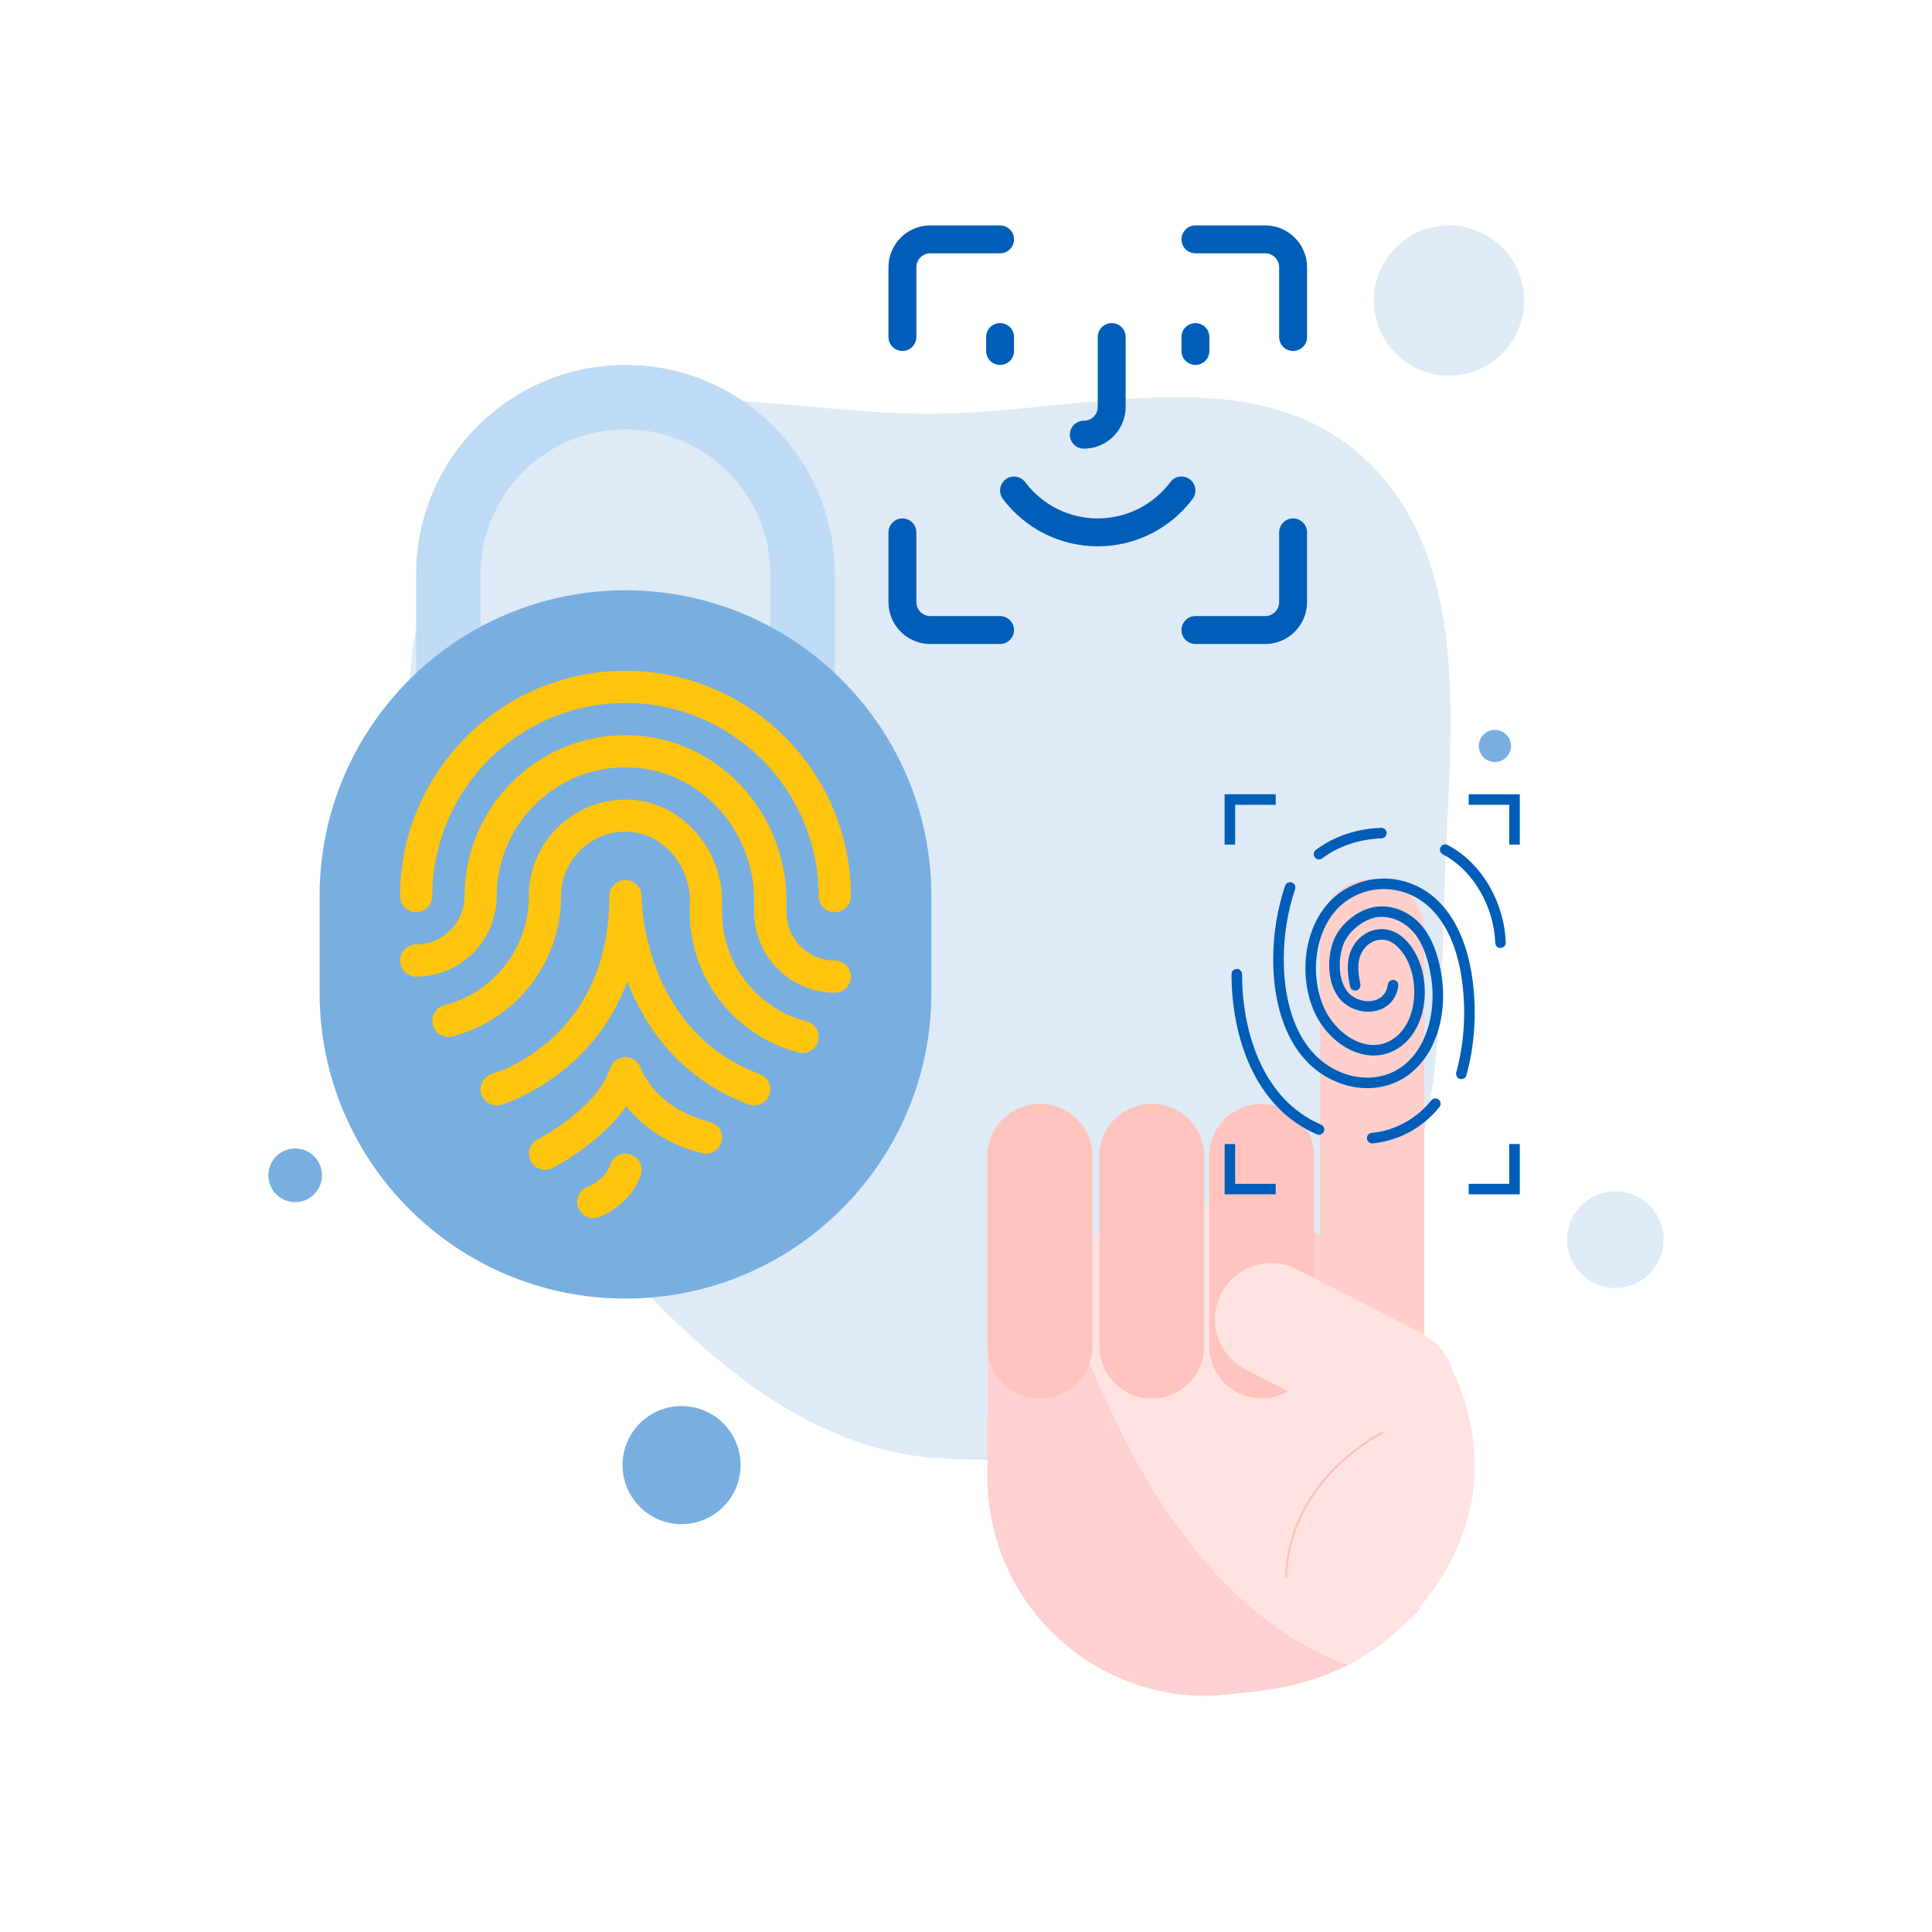 <svg width="180" height="180" viewBox="0 0 180 180" fill="none" xmlns="http://www.w3.org/2000/svg">
<circle cx="139.275" cy="69.5" r="1.5" fill="#79AFE0"/>
<circle cx="27.5" cy="109.5" r="2.5" fill="#79AFE0"/>
<circle cx="63.5" cy="136.5" r="5.5" fill="#79AFE0"/>
<circle cx="150.5" cy="115.5" r="4.5" fill="#DEEAF6"/>
<circle cx="135" cy="28" r="7" fill="#DEEAF6"/>
<path fill-rule="evenodd" clip-rule="evenodd" d="M86.689 38.55C100.779 38.492 116.827 33.118 127.134 42.725C137.559 52.44 134.962 68.926 134.563 83.17C134.181 96.83 134.126 111.303 124.931 121.411C115.403 131.885 100.786 137.12 86.689 135.799C73.585 134.571 63.829 124.62 55 114.859C46.757 105.746 40.519 95.374 39.086 83.17C37.438 69.125 36.256 52.725 46.574 43.054C56.779 33.488 72.701 38.608 86.689 38.55Z" fill="#DEEAF6"/>
<path d="M71.775 61.16V53.496C71.775 46.056 65.716 39.999 58.274 39.999C50.833 39.999 44.775 46.056 44.775 53.496V61.16L38.775 65.495V53.496C38.775 42.729 47.505 34 58.274 34C63.659 34 68.535 36.191 72.062 39.711C75.583 43.238 77.775 48.113 77.775 53.496V65.495L71.775 61.16Z" fill="#BFDBF5"/>
<path d="M58.274 120.987C42.537 120.987 29.775 108.227 29.775 92.49V83.492C29.775 67.756 42.537 54.996 58.274 54.996C74.013 54.996 86.775 67.756 86.775 83.492V92.49C86.775 108.227 74.013 120.987 58.274 120.987Z" fill="#79AFE0"/>
<path d="M38.775 84.992C39.601 84.992 40.275 84.318 40.275 83.492C40.275 73.568 48.349 65.495 58.274 65.495C68.201 65.495 76.275 73.568 76.275 83.492C76.275 84.318 76.949 84.992 77.775 84.992C78.601 84.992 79.275 84.318 79.275 83.492C79.275 71.916 69.853 62.495 58.274 62.495C46.697 62.495 37.275 71.916 37.275 83.492C37.275 84.318 37.949 84.992 38.775 84.992Z" fill="#FFC50F"/>
<path d="M77.775 89.492C75.29 89.492 73.275 87.476 73.275 84.992V83.966C73.275 75.835 67.135 69.052 59.294 68.53C55.111 68.249 51.103 69.672 48.033 72.543C45.079 75.302 43.356 79.174 43.281 83.199C43.275 83.234 43.275 83.264 43.275 83.293V83.487C43.275 85.97 41.259 87.992 38.775 87.992C37.949 87.992 37.275 88.665 37.275 89.492C37.275 90.318 37.949 90.99 38.775 90.99C42.905 90.99 46.268 87.634 46.275 83.498V83.492C46.275 80.188 47.663 76.995 50.083 74.728C52.538 72.437 55.737 71.295 59.095 71.523C65.365 71.939 70.275 77.411 70.275 83.966V84.992C70.275 89.128 73.638 92.49 77.775 92.49C78.601 92.49 79.275 91.817 79.275 90.99C79.275 90.164 78.601 89.492 77.775 89.492Z" fill="#FFC50F"/>
<path d="M75.15 95.162C70.515 93.961 67.275 89.778 67.275 84.992V83.966C67.275 79.063 63.518 74.822 58.896 74.517C56.388 74.359 53.956 75.214 52.134 76.919C50.288 78.647 49.274 80.979 49.274 83.492C49.269 88.278 46.034 92.461 41.4 93.662C40.597 93.868 40.116 94.688 40.322 95.484C40.526 96.287 41.346 96.779 42.149 96.562C48.108 95.021 52.269 89.649 52.274 83.492C52.274 81.817 52.954 80.264 54.185 79.11C55.415 77.956 56.974 77.382 58.696 77.511C61.773 77.715 64.275 80.609 64.275 83.966V84.992C64.275 91.149 68.441 96.521 74.4 98.062C74.528 98.098 74.652 98.109 74.775 98.109C75.442 98.109 76.052 97.664 76.228 96.984C76.433 96.187 75.953 95.368 75.15 95.162Z" fill="#FFC50F"/>
<path d="M70.802 100.084C59.944 96.012 59.774 83.996 59.774 83.487C59.769 82.66 59.1 81.993 58.274 81.993C57.455 81.993 56.792 82.649 56.774 83.462C56.774 83.469 56.774 83.475 56.774 83.475C56.774 83.475 56.774 83.475 56.774 83.48C56.774 83.48 56.774 83.487 56.774 83.492C56.774 96.732 46.333 99.914 45.864 100.048C45.067 100.271 44.605 101.097 44.827 101.893C45.056 102.69 45.894 103.159 46.679 102.937C46.785 102.907 55.14 100.434 58.444 91.43C60.085 95.666 63.332 100.488 69.747 102.896C69.924 102.96 70.099 102.989 70.275 102.989C70.884 102.989 71.453 102.62 71.681 102.016C71.968 101.244 71.576 100.377 70.802 100.084Z" fill="#FFC50F"/>
<path d="M66.138 104.535C61.076 103.264 59.746 99.656 59.699 99.515C59.493 98.906 58.919 98.489 58.274 98.489C57.63 98.489 57.056 98.906 56.851 99.515C55.567 103.359 50.159 106.124 50.101 106.147C49.363 106.521 49.063 107.424 49.433 108.162C49.697 108.684 50.23 108.988 50.775 108.988C51.003 108.988 51.232 108.936 51.448 108.83C51.666 108.718 55.889 106.575 58.357 103.065C59.611 104.647 61.796 106.539 65.412 107.442C66.209 107.647 67.029 107.154 67.228 106.352C67.433 105.549 66.94 104.735 66.138 104.535Z" fill="#FFC50F"/>
<path d="M58.761 107.57C57.97 107.301 57.126 107.717 56.857 108.502C56.353 109.973 54.83 110.552 54.777 110.57C54.003 110.845 53.588 111.695 53.856 112.474C54.067 113.095 54.654 113.488 55.275 113.488C55.433 113.488 55.603 113.459 55.762 113.405C55.878 113.364 58.697 112.374 59.693 109.474C59.962 108.689 59.547 107.84 58.761 107.57Z" fill="#FFC50F"/>
<path d="M124.969 83.07C125.937 82.412 127.019 82.028 128.122 81.901C128.029 81.896 127.935 81.887 127.84 81.887C126.094 81.887 124.568 82.81 123.709 84.192C124.08 83.77 124.498 83.39 124.969 83.07Z" fill="#FFCFCC"/>
<path d="M132.134 87.449C131.766 86.855 131.257 86.345 130.669 85.987C130.08 85.629 129.418 85.425 128.735 85.425C128.633 85.425 128.532 85.429 128.43 85.439C127.82 85.49 127.119 85.801 126.52 86.264C125.92 86.724 125.426 87.334 125.188 87.919C124.957 88.483 124.818 89.204 124.819 89.925C124.819 90.372 124.871 90.819 124.981 91.228C125.091 91.636 125.257 92.006 125.478 92.308C125.698 92.609 126.005 92.853 126.358 93.021C126.709 93.189 127.104 93.278 127.481 93.277C127.935 93.277 128.354 93.15 128.668 92.905C128.982 92.659 129.217 92.298 129.303 91.719C129.342 91.451 129.59 91.265 129.859 91.303C130.127 91.341 130.314 91.589 130.276 91.858C130.166 92.653 129.791 93.282 129.271 93.681C128.752 94.083 128.114 94.259 127.481 94.259C126.953 94.259 126.421 94.138 125.936 93.908C125.452 93.677 125.013 93.336 124.684 92.886C124.378 92.467 124.168 91.986 124.032 91.482C123.897 90.978 123.836 90.449 123.836 89.925C123.837 89.081 123.993 88.249 124.28 87.548C124.605 86.757 125.202 86.041 125.921 85.486C126.64 84.934 127.483 84.54 128.342 84.461C128.473 84.448 128.604 84.442 128.735 84.442C129.615 84.442 130.454 84.708 131.179 85.149C131.762 85.503 132.272 85.973 132.683 86.518C132.626 85.26 132.093 84.125 131.256 83.295C130.508 82.99 129.717 82.834 128.924 82.834C127.74 82.834 126.558 83.177 125.52 83.882C124.569 84.531 123.84 85.468 123.346 86.571C123.202 86.894 123.082 87.233 122.978 87.581V92.859C123.064 93.149 123.164 93.434 123.278 93.711C123.703 94.736 124.415 95.66 125.256 96.317C126.097 96.976 127.058 97.36 127.976 97.359C128.759 97.356 129.52 97.094 130.24 96.448C130.666 96.064 131.058 95.462 131.293 94.907C131.6 94.183 131.764 93.312 131.764 92.423C131.764 91.573 131.615 90.709 131.316 89.941C131.018 89.172 130.573 88.504 129.992 88.02C129.589 87.689 129.157 87.548 128.732 87.546C128.008 87.546 127.282 87.971 126.874 88.734C126.64 89.172 126.552 89.647 126.552 90.165C126.551 90.657 126.634 91.18 126.742 91.704C126.797 91.969 126.624 92.229 126.359 92.284C126.093 92.338 125.834 92.166 125.78 91.901C125.667 91.35 125.57 90.765 125.57 90.165C125.569 89.537 125.68 88.884 126.008 88.272C126.572 87.213 127.62 86.565 128.732 86.564C129.382 86.564 130.05 86.792 130.619 87.265C131.355 87.876 131.886 88.692 132.233 89.585C132.471 90.199 132.622 90.852 132.695 91.51V88.581C132.538 88.185 132.355 87.803 132.134 87.449Z" fill="#FFCFCC"/>
<path d="M130.9 97.175C130.018 97.977 128.989 98.343 127.977 98.341C126.784 98.339 125.628 97.855 124.651 97.09C124.004 96.584 123.434 95.952 122.978 95.24V98.708C124.24 99.789 125.838 100.403 127.393 100.402C128.3 100.401 129.193 100.195 130.01 99.756C131.153 99.143 132.014 98.144 132.597 96.919C132.631 96.845 132.662 96.767 132.695 96.691V93.329C132.618 94.018 132.454 94.685 132.197 95.29C131.91 95.96 131.467 96.657 130.9 97.175Z" fill="#FFCFCC"/>
<path d="M130.475 100.622C129.506 101.142 128.449 101.384 127.393 101.383C125.841 101.382 124.291 100.868 122.978 99.949V104.732C123.014 104.748 123.047 104.766 123.084 104.781C123.333 104.887 123.449 105.176 123.342 105.425C123.275 105.583 123.135 105.687 122.978 105.715V115.131C122.802 115.026 122.62 114.923 122.438 114.819V119.107L132.652 124.372C132.666 124.38 132.681 124.389 132.695 124.397V104.556C131.332 105.654 129.67 106.352 127.893 106.525C127.623 106.552 127.382 106.354 127.357 106.084C127.33 105.814 127.527 105.573 127.798 105.548C129.658 105.367 131.378 104.541 132.695 103.242V98.662C132.108 99.462 131.371 100.14 130.475 100.622Z" fill="#FFCFCC"/>
<path d="M132.272 149.908L132.275 149.738C131.762 150.352 131.203 150.967 130.595 151.584C131.17 151.052 131.729 150.494 132.272 149.908Z" fill="#FFCFCC"/>
<path d="M92 132.535V137.629C92 143.199 94.238 148.247 97.864 151.919C101.555 155.673 106.696 158 112.382 158C113.595 158 115.937 157.691 115.937 157.691C119.869 157.354 122.981 156.456 125.602 155.113C113.97 150.875 106.372 138.871 101.532 126.956C100.888 128.904 99.056 130.311 96.891 130.311C94.401 130.311 92.352 128.451 92.045 126.047V131.256C92.02 131.677 92 132.105 92 132.535Z" fill="#FFD1D0"/>
<path d="M96.891 130.311C99.056 130.311 100.888 128.904 101.532 126.956C101.691 126.473 101.78 125.959 101.78 125.423V107.73C101.78 105.031 99.591 102.843 96.891 102.843H96.89C94.189 102.843 92 105.031 92 107.73V125.423C92 125.635 92.018 125.842 92.045 126.046C92.352 128.451 94.401 130.311 96.891 130.311Z" fill="#FFC4BE"/>
<path d="M102.416 112.208V125.423C102.416 128.122 104.605 130.311 107.306 130.311C110.007 130.311 112.196 128.122 112.196 125.423V107.73C112.196 106.043 111.341 104.556 110.04 103.678C110.035 103.675 110.03 103.672 110.026 103.669C109.901 103.585 109.771 103.506 109.637 103.433C109.611 103.418 109.583 103.407 109.557 103.394C109.443 103.335 109.328 103.276 109.209 103.227C109.182 103.215 109.153 103.206 109.124 103.195C109.005 103.148 108.884 103.101 108.76 103.063C108.646 103.027 108.527 103 108.408 102.972C108.369 102.963 108.332 102.95 108.292 102.942C108.203 102.924 108.111 102.914 108.019 102.9C107.786 102.867 107.549 102.843 107.306 102.843C105.45 102.843 103.834 103.878 103.006 105.401C102.63 106.093 102.416 106.887 102.416 107.73V112.208Z" fill="#FFC4BE"/>
<path d="M115.076 110.293H118.856V111.275H114.094V106.586H115.076V110.293ZM112.658 112.206V125.423C112.658 128.122 114.848 130.311 117.548 130.311C118.461 130.311 119.312 130.056 120.043 129.622L116.034 127.555C113.471 126.233 112.464 123.085 113.786 120.521C115.109 117.959 118.259 116.952 120.822 118.274L122.438 119.107V107.73C122.438 107.055 122.301 106.413 122.054 105.828C122.029 105.768 121.997 105.712 121.97 105.653C121.93 105.569 121.893 105.483 121.848 105.401C121.814 105.337 121.773 105.277 121.736 105.215C120.687 104.644 119.768 103.926 118.979 103.098C118.962 103.08 118.946 103.062 118.93 103.043C118.799 103.006 118.669 102.969 118.534 102.942C118.506 102.936 118.477 102.935 118.45 102.929C118.157 102.874 117.857 102.843 117.548 102.843C115.354 102.843 113.497 104.287 112.878 106.277C112.735 106.736 112.658 107.223 112.658 107.73V112.206Z" fill="#FFC4BE"/>
<path d="M127.577 134.336C127.985 134.07 128.325 133.873 128.563 133.742C128.631 133.704 128.688 133.674 128.739 133.647C128.775 133.627 128.809 133.609 128.837 133.596C128.9 133.564 128.932 133.548 128.932 133.548L128.827 133.327C128.823 133.328 128.444 133.511 127.846 133.877C126.995 134.398 125.701 135.294 124.386 136.6C122.147 138.825 119.858 142.241 119.684 146.974L119.93 146.983C119.932 146.912 119.939 146.845 119.943 146.775C120.173 142.229 122.382 138.939 124.559 136.775C125.664 135.676 126.759 134.869 127.577 134.336Z" fill="#FFC4BE"/>
<path d="M136.834 74.982H140.614V78.689H141.596V74H136.834V74.982Z" fill="#005EB8"/>
<path d="M114.094 78.689H115.076V74.982H118.856V74H114.094V78.689Z" fill="#005EB8"/>
<path d="M140.614 110.293H136.834V111.275H141.597V106.586H140.614V110.293Z" fill="#005EB8"/>
<path d="M114.094 111.275H118.856V110.293H115.076V106.586H114.094V111.275Z" fill="#005EB8"/>
<path d="M118.979 103.098C119.768 103.926 120.687 104.644 121.736 105.216C122.046 105.385 122.365 105.542 122.699 105.684C122.79 105.723 122.887 105.732 122.978 105.715C123.135 105.687 123.275 105.582 123.342 105.425C123.449 105.176 123.333 104.887 123.084 104.781C123.047 104.765 123.014 104.748 122.978 104.732C121.69 104.166 120.603 103.377 119.69 102.42C118.282 100.946 117.288 99.072 116.647 97.043C116.006 95.013 115.72 92.831 115.72 90.76C115.72 90.49 115.5 90.27 115.228 90.27C114.958 90.27 114.738 90.49 114.738 90.76C114.739 93.64 115.263 96.726 116.517 99.425C117.134 100.752 117.93 101.983 118.93 103.043C118.946 103.062 118.962 103.08 118.979 103.098Z" fill="#005EB8"/>
<path d="M127.357 106.084C127.382 106.354 127.623 106.551 127.893 106.525C129.67 106.352 131.331 105.654 132.695 104.556C133.214 104.138 133.691 103.664 134.114 103.136C134.283 102.924 134.249 102.615 134.037 102.445C133.824 102.276 133.515 102.31 133.346 102.522C133.143 102.777 132.925 103.016 132.695 103.242C131.378 104.54 129.658 105.367 127.798 105.548C127.527 105.573 127.33 105.814 127.357 106.084Z" fill="#005EB8"/>
<path d="M124.65 97.09C125.628 97.855 126.784 98.339 127.976 98.34C128.989 98.344 130.018 97.977 130.899 97.175C131.467 96.657 131.909 95.961 132.196 95.291C132.453 94.685 132.618 94.019 132.695 93.329C132.728 93.03 132.747 92.728 132.747 92.423C132.747 92.12 132.728 91.814 132.695 91.51C132.622 90.852 132.471 90.199 132.233 89.585C131.885 88.69 131.355 87.876 130.619 87.265C130.05 86.792 129.382 86.563 128.73 86.565C127.62 86.565 126.571 87.212 126.008 88.271C125.679 88.884 125.569 89.537 125.57 90.164C125.57 90.765 125.667 91.35 125.78 91.901C125.834 92.166 126.093 92.337 126.359 92.284C126.625 92.229 126.796 91.969 126.742 91.704C126.635 91.18 126.551 90.657 126.552 90.164C126.552 89.647 126.64 89.172 126.874 88.733C127.282 87.971 128.008 87.546 128.73 87.546C129.157 87.548 129.589 87.689 129.991 88.02C130.573 88.503 131.018 89.172 131.317 89.941C131.615 90.709 131.764 91.573 131.764 92.423C131.764 93.311 131.601 94.182 131.293 94.906C131.059 95.461 130.666 96.064 130.24 96.448C129.521 97.094 128.759 97.356 127.976 97.359C127.058 97.36 126.097 96.976 125.256 96.317C124.414 95.66 123.702 94.736 123.278 93.711C123.164 93.434 123.063 93.149 122.978 92.857C122.728 92.009 122.602 91.108 122.602 90.21C122.602 89.312 122.731 88.418 122.978 87.581C123.082 87.233 123.202 86.894 123.346 86.571C123.84 85.468 124.569 84.529 125.521 83.883C126.558 83.177 127.741 82.834 128.924 82.834C129.717 82.834 130.508 82.99 131.255 83.295C132.069 83.627 132.833 84.137 133.482 84.825C134.52 85.921 135.236 87.347 135.698 88.918C136.16 90.487 136.368 92.195 136.406 93.831C136.41 93.999 136.412 94.168 136.412 94.336C136.412 96.227 136.171 98.121 135.676 99.918C135.604 100.179 135.758 100.449 136.019 100.521C136.281 100.593 136.552 100.44 136.624 100.179C137.145 98.29 137.394 96.31 137.394 94.336C137.394 94.16 137.392 93.984 137.388 93.808C137.349 92.104 137.134 90.317 136.641 88.64C136.147 86.964 135.372 85.393 134.196 84.15C132.766 82.636 130.847 81.852 128.924 81.852C128.656 81.852 128.39 81.871 128.122 81.901C127.019 82.028 125.936 82.412 124.969 83.071C124.498 83.39 124.08 83.771 123.709 84.193C123.194 84.779 122.772 85.448 122.449 86.171C121.895 87.413 121.62 88.809 121.62 90.21C121.62 91.538 121.866 92.872 122.371 94.088C122.538 94.489 122.744 94.874 122.978 95.239C123.434 95.952 124.004 96.585 124.65 97.09Z" fill="#005EB8"/>
<path d="M134.211 78.933C134.087 79.174 134.179 79.471 134.418 79.596C135.89 80.368 137.087 81.615 137.929 83.083C138.771 84.55 139.253 86.233 139.307 87.847C139.316 88.118 139.543 88.331 139.815 88.32C140.086 88.311 140.298 88.084 140.289 87.814C140.228 86.03 139.702 84.201 138.782 82.594C137.86 80.989 136.539 79.6 134.875 78.728C134.635 78.601 134.338 78.694 134.211 78.933Z" fill="#005EB8"/>
<path d="M122.593 79.19C122.377 79.354 122.336 79.662 122.5 79.878C122.664 80.093 122.973 80.135 123.189 79.97C124.738 78.787 126.742 78.178 128.713 78.108C128.984 78.098 129.196 77.871 129.186 77.599C129.176 77.329 128.949 77.117 128.677 77.127C126.533 77.204 124.339 77.859 122.593 79.19Z" fill="#005EB8"/>
<path d="M130.475 100.622C131.371 100.14 132.108 99.461 132.695 98.662C132.998 98.25 133.262 97.807 133.484 97.339C134.137 95.96 134.453 94.375 134.453 92.778C134.453 92.173 134.407 91.566 134.318 90.967C134.108 89.599 133.739 88.172 132.969 86.931C132.881 86.789 132.785 86.651 132.684 86.518C132.272 85.972 131.762 85.503 131.179 85.148C130.455 84.707 129.616 84.442 128.735 84.442C128.604 84.442 128.473 84.448 128.342 84.46C127.484 84.54 126.64 84.934 125.921 85.485C125.203 86.041 124.605 86.757 124.28 87.547C123.993 88.249 123.837 89.08 123.837 89.924C123.837 90.448 123.897 90.977 124.032 91.482C124.168 91.986 124.379 92.466 124.684 92.886C125.012 93.335 125.451 93.677 125.936 93.908C126.42 94.138 126.953 94.259 127.481 94.259C128.114 94.259 128.752 94.083 129.271 93.681C129.791 93.281 130.166 92.653 130.276 91.858C130.315 91.59 130.128 91.341 129.86 91.303C129.59 91.265 129.343 91.451 129.304 91.719C129.218 92.297 128.983 92.658 128.669 92.905C128.353 93.15 127.935 93.277 127.481 93.277C127.105 93.277 126.709 93.188 126.358 93.021C126.006 92.853 125.698 92.609 125.479 92.307C125.258 92.006 125.092 91.636 124.982 91.227C124.872 90.818 124.819 90.371 124.819 89.924C124.818 89.204 124.958 88.482 125.189 87.919C125.426 87.334 125.92 86.724 126.521 86.264C127.119 85.8 127.82 85.49 128.429 85.438C128.532 85.429 128.633 85.425 128.735 85.425C129.419 85.425 130.08 85.629 130.668 85.987C131.256 86.344 131.766 86.855 132.134 87.449C132.355 87.804 132.538 88.185 132.695 88.581C133.012 89.381 133.214 90.247 133.345 91.115C133.43 91.663 133.471 92.222 133.471 92.778C133.471 94.156 133.209 95.516 132.695 96.691C132.662 96.767 132.631 96.844 132.596 96.918C132.014 98.145 131.153 99.143 130.011 99.756C129.193 100.195 128.3 100.401 127.392 100.401C125.838 100.403 124.24 99.789 122.978 98.708C122.8 98.555 122.627 98.393 122.464 98.221C121.501 97.218 120.814 95.945 120.353 94.535C119.894 93.125 119.665 91.579 119.615 90.053C119.608 89.828 119.605 89.603 119.605 89.379C119.604 87.149 119.962 84.905 120.663 82.843C120.75 82.586 120.613 82.308 120.357 82.219C120.099 82.132 119.821 82.27 119.733 82.527C118.995 84.699 118.622 87.044 118.622 89.379C118.622 89.614 118.626 89.849 118.633 90.084C118.685 91.688 118.924 93.32 119.419 94.839C119.915 96.358 120.667 97.766 121.755 98.9C122.13 99.292 122.541 99.643 122.978 99.949C124.291 100.867 125.841 101.382 127.392 101.383C128.449 101.383 129.506 101.142 130.475 100.622Z" fill="#005EB8"/>
<path d="M92 107.73V112.201C92 112.206 92 112.212 92 112.216V107.73C92 105.031 94.189 102.843 96.89 102.843C94.189 102.843 92 105.031 92 107.73Z" fill="#FFE2E1"/>
<path d="M110.041 103.678C110.447 103.952 110.81 104.286 111.117 104.667C110.81 104.286 110.447 103.952 110.041 103.678Z" fill="#FFE2E1"/>
<path d="M112.196 107.73V112.209C112.196 112.207 112.196 112.205 112.196 112.202V107.73C112.196 106.571 111.792 105.506 111.117 104.667C111.792 105.504 112.196 106.571 112.196 107.73Z" fill="#FFE2E1"/>
<path d="M102.416 107.825V112.201C102.416 112.204 102.416 112.206 102.416 112.208V107.73C102.416 106.887 102.63 106.093 103.006 105.401C102.63 106.093 102.416 106.887 102.416 107.73V107.825Z" fill="#FFE2E1"/>
<path d="M122.438 112.207C122.438 112.205 122.438 112.204 122.438 112.201V107.73C122.438 107.055 122.301 106.413 122.054 105.828C122.301 106.413 122.438 107.055 122.438 107.73V112.207Z" fill="#FFE2E1"/>
<path d="M117.548 102.843C117.856 102.843 118.157 102.874 118.449 102.929C118.157 102.874 117.856 102.843 117.548 102.843Z" fill="#FFE2E1"/>
<path d="M112.658 112.172V112.201C112.658 112.203 112.658 112.204 112.658 112.206V107.73C112.658 107.224 112.735 106.736 112.878 106.277C112.735 106.736 112.658 107.225 112.658 107.73V112.172Z" fill="#FFE2E1"/>
<path d="M119.93 146.983L119.684 146.974C119.858 142.241 122.147 138.825 124.386 136.6C125.701 135.294 126.995 134.398 127.846 133.877C128.444 133.511 128.823 133.328 128.827 133.327L128.932 133.548C128.932 133.548 128.9 133.564 128.837 133.596C128.81 133.609 128.775 133.627 128.739 133.647C128.688 133.674 128.631 133.704 128.563 133.742C128.325 133.873 127.986 134.07 127.577 134.336C126.759 134.869 125.664 135.676 124.559 136.775C122.382 138.939 120.174 142.229 119.943 146.775C119.939 146.845 119.932 146.912 119.93 146.983ZM135.263 127.533C135.044 126.796 134.664 126.109 134.141 125.528C133.98 125.28 133.883 125.147 133.883 125.147L133.871 125.244C133.528 124.915 133.135 124.628 132.695 124.397C132.681 124.389 132.666 124.38 132.652 124.372L122.438 119.107L120.822 118.274C118.259 116.952 115.108 117.959 113.786 120.521C112.464 123.085 113.47 126.233 116.034 127.555L120.043 129.622C119.312 130.056 118.461 130.311 117.548 130.311C114.848 130.311 112.658 128.122 112.658 125.423V112.206C112.658 112.204 112.658 112.203 112.658 112.201V112.172C112.567 112.169 112.472 112.165 112.382 112.165C112.319 112.165 112.258 112.167 112.196 112.168V112.201C112.196 112.204 112.196 112.206 112.196 112.209V125.423C112.196 128.122 110.007 130.311 107.306 130.311C104.605 130.311 102.416 128.122 102.416 125.423V112.209C102.416 112.206 102.416 112.204 102.416 112.201V107.825H102.405V114.772C102.195 114.892 101.983 115.011 101.78 115.134V125.423C101.78 125.959 101.691 126.473 101.532 126.956C106.372 138.871 113.97 150.875 125.601 155.113C127.474 154.156 129.092 152.967 130.58 151.596L130.579 151.598C130.584 151.593 130.59 151.589 130.595 151.584C131.203 150.967 131.762 150.352 132.275 149.738C139.955 140.543 137.265 131.652 135.263 127.533Z" fill="#FFE3E2"/>
<path d="M86.675 60H93.175C93.26 60 93.345 59.992 93.429 59.975C93.512 59.959 93.594 59.934 93.672 59.901C93.751 59.868 93.826 59.828 93.897 59.781C93.968 59.734 94.034 59.68 94.094 59.62C94.155 59.559 94.208 59.494 94.256 59.423C94.303 59.352 94.343 59.276 94.376 59.198C94.409 59.119 94.433 59.038 94.45 58.954C94.466 58.87 94.475 58.785 94.475 58.7C94.475 58.615 94.466 58.53 94.45 58.446C94.433 58.363 94.409 58.281 94.376 58.203C94.343 58.124 94.303 58.049 94.256 57.978C94.208 57.907 94.155 57.841 94.094 57.781C94.034 57.72 93.968 57.667 93.897 57.619C93.826 57.572 93.751 57.532 93.672 57.499C93.594 57.467 93.512 57.442 93.429 57.425C93.345 57.409 93.26 57.4 93.175 57.4H86.675C86.59 57.4 86.505 57.392 86.421 57.375C86.338 57.358 86.256 57.334 86.177 57.301C86.099 57.269 86.023 57.229 85.953 57.181C85.882 57.134 85.816 57.08 85.755 57.019C85.695 56.959 85.641 56.893 85.594 56.822C85.547 56.751 85.507 56.677 85.474 56.598C85.441 56.519 85.416 56.437 85.4 56.354C85.383 56.27 85.375 56.186 85.375 56.1V49.6C85.375 49.515 85.367 49.43 85.35 49.347C85.333 49.263 85.309 49.182 85.276 49.103C85.243 49.024 85.204 48.949 85.156 48.878C85.109 48.807 85.054 48.741 84.994 48.681C84.934 48.621 84.868 48.567 84.797 48.519C84.726 48.472 84.651 48.432 84.573 48.399C84.493 48.366 84.412 48.342 84.328 48.325C84.245 48.309 84.16 48.3 84.075 48.3C83.989 48.3 83.905 48.309 83.821 48.325C83.737 48.342 83.656 48.366 83.578 48.399C83.499 48.432 83.424 48.472 83.353 48.519C83.282 48.567 83.216 48.621 83.156 48.681C83.095 48.741 83.041 48.807 82.994 48.878C82.947 48.949 82.907 49.024 82.874 49.103C82.841 49.182 82.817 49.263 82.8 49.347C82.783 49.43 82.775 49.515 82.775 49.6V56.1C82.775 56.228 82.781 56.355 82.794 56.482C82.806 56.609 82.825 56.736 82.85 56.861C82.875 56.986 82.906 57.11 82.943 57.232C82.98 57.355 83.023 57.474 83.072 57.593C83.121 57.711 83.175 57.826 83.235 57.939C83.295 58.051 83.361 58.16 83.432 58.267C83.503 58.373 83.579 58.476 83.66 58.574C83.741 58.673 83.827 58.768 83.917 58.858C84.007 58.948 84.102 59.034 84.201 59.115C84.299 59.196 84.402 59.272 84.508 59.343C84.614 59.414 84.724 59.479 84.836 59.54C84.949 59.6 85.064 59.654 85.182 59.703C85.3 59.752 85.421 59.795 85.543 59.832C85.665 59.869 85.789 59.9 85.914 59.925C86.04 59.95 86.165 59.969 86.292 59.981C86.42 59.994 86.547 60 86.675 60Z" fill="#005EB8"/>
<path d="M120.475 48.3C120.39 48.3 120.305 48.309 120.221 48.325C120.138 48.342 120.056 48.366 119.977 48.399C119.898 48.432 119.824 48.472 119.753 48.519C119.682 48.567 119.616 48.621 119.556 48.681C119.495 48.741 119.441 48.807 119.394 48.878C119.346 48.949 119.306 49.024 119.274 49.103C119.241 49.182 119.217 49.263 119.2 49.347C119.183 49.43 119.175 49.515 119.175 49.6V56.1C119.175 56.186 119.167 56.27 119.15 56.354C119.133 56.437 119.108 56.519 119.076 56.598C119.043 56.677 119.003 56.751 118.956 56.822C118.909 56.893 118.854 56.959 118.794 57.019C118.734 57.08 118.668 57.134 118.597 57.181C118.526 57.229 118.451 57.269 118.373 57.301C118.294 57.334 118.212 57.358 118.128 57.375C118.045 57.392 117.96 57.4 117.875 57.4H111.375C111.289 57.4 111.205 57.409 111.121 57.425C111.037 57.442 110.956 57.467 110.878 57.499C110.799 57.532 110.723 57.572 110.653 57.619C110.582 57.667 110.516 57.72 110.456 57.781C110.395 57.841 110.342 57.907 110.294 57.978C110.247 58.049 110.207 58.124 110.174 58.203C110.141 58.281 110.116 58.363 110.1 58.446C110.083 58.53 110.075 58.615 110.075 58.7C110.075 58.785 110.083 58.87 110.1 58.954C110.116 59.038 110.141 59.119 110.174 59.198C110.207 59.276 110.247 59.352 110.294 59.423C110.342 59.494 110.395 59.559 110.456 59.62C110.516 59.68 110.582 59.734 110.653 59.781C110.723 59.828 110.799 59.868 110.878 59.901C110.956 59.934 111.037 59.959 111.121 59.975C111.205 59.992 111.289 60 111.375 60H117.875C118.002 60 118.13 59.994 118.257 59.981C118.384 59.969 118.51 59.95 118.636 59.925C118.761 59.9 118.885 59.869 119.007 59.832C119.129 59.795 119.249 59.752 119.367 59.703C119.485 59.654 119.601 59.6 119.714 59.54C119.826 59.479 119.935 59.414 120.042 59.343C120.148 59.272 120.25 59.196 120.349 59.115C120.447 59.034 120.542 58.948 120.633 58.858C120.723 58.768 120.809 58.673 120.889 58.574C120.971 58.476 121.047 58.373 121.118 58.267C121.189 58.16 121.254 58.051 121.315 57.939C121.375 57.826 121.429 57.711 121.478 57.593C121.527 57.474 121.57 57.355 121.607 57.232C121.644 57.11 121.675 56.986 121.7 56.861C121.725 56.736 121.743 56.609 121.756 56.482C121.769 56.355 121.775 56.228 121.775 56.1V49.6C121.775 49.515 121.766 49.43 121.75 49.347C121.733 49.263 121.709 49.182 121.676 49.103C121.643 49.024 121.603 48.949 121.556 48.878C121.508 48.807 121.455 48.741 121.394 48.681C121.334 48.621 121.268 48.567 121.197 48.519C121.126 48.472 121.051 48.432 120.972 48.399C120.894 48.366 120.812 48.342 120.729 48.325C120.645 48.309 120.56 48.3 120.475 48.3Z" fill="#005EB8"/>
<path d="M117.875 21H111.375C111.289 21 111.205 21.009 111.121 21.025C111.037 21.042 110.956 21.066 110.878 21.099C110.799 21.132 110.723 21.172 110.653 21.219C110.582 21.267 110.516 21.321 110.456 21.381C110.395 21.442 110.342 21.507 110.294 21.578C110.247 21.649 110.207 21.724 110.174 21.803C110.141 21.882 110.116 21.963 110.1 22.047C110.083 22.13 110.075 22.215 110.075 22.3C110.075 22.386 110.083 22.47 110.1 22.554C110.116 22.638 110.141 22.719 110.174 22.798C110.207 22.877 110.247 22.951 110.294 23.022C110.342 23.093 110.395 23.159 110.456 23.219C110.516 23.28 110.582 23.334 110.653 23.381C110.723 23.429 110.799 23.468 110.878 23.501C110.956 23.534 111.037 23.558 111.121 23.575C111.205 23.592 111.289 23.6 111.375 23.6H117.875C117.96 23.6 118.045 23.609 118.128 23.625C118.212 23.642 118.294 23.666 118.373 23.699C118.451 23.732 118.526 23.772 118.597 23.819C118.668 23.867 118.734 23.92 118.794 23.981C118.854 24.041 118.909 24.107 118.956 24.178C119.003 24.249 119.043 24.324 119.076 24.403C119.108 24.481 119.133 24.563 119.15 24.646C119.167 24.73 119.175 24.815 119.175 24.9V31.4C119.175 31.485 119.183 31.57 119.2 31.654C119.217 31.737 119.241 31.819 119.274 31.898C119.306 31.977 119.346 32.051 119.394 32.123C119.441 32.194 119.495 32.259 119.556 32.319C119.616 32.38 119.682 32.434 119.753 32.481C119.824 32.529 119.898 32.569 119.977 32.601C120.056 32.634 120.138 32.658 120.221 32.675C120.305 32.692 120.39 32.7 120.475 32.7C120.56 32.7 120.645 32.692 120.729 32.675C120.812 32.658 120.894 32.634 120.972 32.601C121.051 32.569 121.126 32.529 121.197 32.481C121.268 32.434 121.334 32.38 121.394 32.319C121.455 32.259 121.508 32.194 121.556 32.123C121.603 32.051 121.643 31.977 121.676 31.898C121.709 31.819 121.733 31.737 121.75 31.654C121.766 31.57 121.775 31.485 121.775 31.4V24.9C121.775 24.772 121.769 24.645 121.756 24.518C121.743 24.391 121.725 24.265 121.7 24.14C121.675 24.014 121.644 23.89 121.607 23.768C121.57 23.646 121.527 23.526 121.478 23.408C121.429 23.29 121.375 23.174 121.315 23.062C121.254 22.949 121.189 22.84 121.118 22.734C121.047 22.627 120.971 22.525 120.889 22.426C120.809 22.327 120.723 22.233 120.633 22.143C120.542 22.052 120.447 21.966 120.349 21.885C120.25 21.805 120.148 21.728 120.042 21.657C119.935 21.586 119.826 21.521 119.714 21.461C119.601 21.401 119.485 21.346 119.367 21.297C119.249 21.248 119.129 21.205 119.007 21.168C118.885 21.131 118.761 21.1 118.636 21.075C118.51 21.05 118.384 21.032 118.257 21.019C118.13 21.007 118.002 21 117.875 21Z" fill="#005EB8"/>
<path d="M84.075 32.7C84.16 32.7 84.245 32.692 84.328 32.675C84.412 32.658 84.493 32.634 84.573 32.601C84.651 32.569 84.726 32.529 84.797 32.481C84.868 32.434 84.934 32.38 84.994 32.319C85.054 32.259 85.109 32.194 85.156 32.123C85.204 32.051 85.243 31.977 85.276 31.898C85.309 31.819 85.333 31.737 85.35 31.654C85.367 31.57 85.375 31.485 85.375 31.4V24.9C85.375 24.815 85.383 24.73 85.4 24.646C85.416 24.563 85.441 24.481 85.474 24.403C85.507 24.324 85.547 24.249 85.594 24.178C85.641 24.107 85.695 24.041 85.755 23.981C85.816 23.92 85.882 23.867 85.953 23.819C86.023 23.772 86.099 23.732 86.177 23.699C86.256 23.666 86.338 23.642 86.421 23.625C86.505 23.609 86.59 23.6 86.675 23.6H93.175C93.26 23.6 93.345 23.592 93.429 23.575C93.512 23.558 93.594 23.534 93.672 23.501C93.751 23.468 93.826 23.429 93.897 23.381C93.968 23.334 94.034 23.28 94.094 23.219C94.155 23.159 94.208 23.093 94.256 23.022C94.303 22.951 94.343 22.877 94.376 22.798C94.409 22.719 94.433 22.638 94.45 22.554C94.466 22.47 94.475 22.386 94.475 22.3C94.475 22.215 94.466 22.13 94.45 22.047C94.433 21.963 94.409 21.882 94.376 21.803C94.343 21.724 94.303 21.649 94.256 21.578C94.208 21.507 94.155 21.442 94.094 21.381C94.034 21.321 93.968 21.267 93.897 21.219C93.826 21.172 93.751 21.132 93.672 21.099C93.594 21.066 93.512 21.042 93.429 21.025C93.345 21.009 93.26 21 93.175 21H86.675C86.547 21 86.42 21.007 86.292 21.019C86.165 21.032 86.04 21.05 85.914 21.075C85.789 21.1 85.665 21.131 85.543 21.168C85.421 21.205 85.3 21.248 85.182 21.297C85.064 21.346 84.949 21.401 84.836 21.461C84.724 21.521 84.614 21.586 84.508 21.657C84.402 21.728 84.299 21.805 84.201 21.885C84.102 21.966 84.007 22.052 83.917 22.143C83.827 22.233 83.741 22.327 83.66 22.426C83.579 22.525 83.503 22.627 83.432 22.734C83.361 22.84 83.295 22.949 83.235 23.062C83.175 23.174 83.121 23.29 83.072 23.408C83.023 23.526 82.98 23.646 82.943 23.768C82.906 23.89 82.875 24.014 82.85 24.14C82.825 24.265 82.806 24.391 82.794 24.518C82.781 24.645 82.775 24.772 82.775 24.9V31.4C82.775 31.485 82.783 31.57 82.8 31.654C82.817 31.737 82.841 31.819 82.874 31.898C82.907 31.977 82.947 32.051 82.994 32.123C83.041 32.194 83.095 32.259 83.156 32.319C83.216 32.38 83.282 32.434 83.353 32.481C83.424 32.529 83.499 32.569 83.578 32.601C83.656 32.634 83.737 32.658 83.821 32.675C83.905 32.692 83.989 32.7 84.075 32.7Z" fill="#005EB8"/>
<path d="M100.975 41.8C101.103 41.8 101.23 41.794 101.357 41.781C101.485 41.769 101.611 41.75 101.736 41.725C101.861 41.7 101.985 41.669 102.107 41.632C102.229 41.595 102.349 41.552 102.467 41.503C102.585 41.455 102.701 41.4 102.813 41.34C102.926 41.28 103.035 41.214 103.142 41.143C103.248 41.072 103.35 40.996 103.449 40.915C103.548 40.834 103.642 40.748 103.733 40.658C103.823 40.568 103.909 40.473 103.99 40.374C104.071 40.276 104.147 40.173 104.218 40.067C104.289 39.961 104.354 39.851 104.414 39.739C104.475 39.626 104.529 39.511 104.578 39.393C104.627 39.275 104.67 39.155 104.707 39.032C104.744 38.91 104.775 38.786 104.8 38.661C104.825 38.536 104.844 38.41 104.856 38.282C104.869 38.155 104.875 38.028 104.875 37.9V31.4C104.875 31.315 104.867 31.23 104.85 31.146C104.833 31.063 104.809 30.981 104.776 30.903C104.744 30.824 104.703 30.749 104.656 30.678C104.609 30.607 104.555 30.541 104.494 30.481C104.434 30.42 104.368 30.367 104.297 30.319C104.226 30.272 104.152 30.232 104.073 30.199C103.994 30.166 103.912 30.142 103.829 30.125C103.745 30.109 103.66 30.1 103.575 30.1C103.49 30.1 103.405 30.109 103.321 30.125C103.237 30.142 103.156 30.166 103.078 30.199C102.999 30.232 102.924 30.272 102.853 30.319C102.782 30.367 102.716 30.42 102.656 30.481C102.595 30.541 102.542 30.607 102.494 30.678C102.447 30.749 102.407 30.824 102.374 30.903C102.341 30.981 102.317 31.063 102.3 31.146C102.283 31.23 102.275 31.315 102.275 31.4V37.9C102.275 37.985 102.267 38.07 102.25 38.154C102.233 38.237 102.209 38.319 102.176 38.398C102.143 38.477 102.103 38.551 102.056 38.623C102.008 38.694 101.955 38.759 101.894 38.819C101.834 38.88 101.768 38.934 101.697 38.981C101.626 39.029 101.551 39.069 101.472 39.101C101.394 39.134 101.312 39.158 101.229 39.175C101.145 39.192 101.06 39.2 100.975 39.2C100.89 39.2 100.805 39.208 100.721 39.225C100.638 39.242 100.556 39.267 100.477 39.299C100.398 39.332 100.324 39.372 100.253 39.419C100.182 39.467 100.116 39.52 100.056 39.581C99.996 39.641 99.941 39.707 99.894 39.778C99.846 39.849 99.806 39.924 99.774 40.002C99.741 40.081 99.717 40.163 99.7 40.246C99.683 40.33 99.675 40.415 99.675 40.5C99.675 40.586 99.683 40.67 99.7 40.754C99.717 40.838 99.741 40.919 99.774 40.997C99.806 41.076 99.846 41.152 99.894 41.222C99.941 41.293 99.996 41.359 100.056 41.419C100.116 41.48 100.182 41.533 100.253 41.581C100.324 41.628 100.398 41.668 100.477 41.701C100.556 41.734 100.638 41.759 100.721 41.775C100.805 41.792 100.89 41.8 100.975 41.8Z" fill="#005EB8"/>
<path d="M111.375 34C111.46 34 111.545 33.992 111.628 33.975C111.712 33.959 111.794 33.934 111.873 33.901C111.951 33.868 112.026 33.828 112.097 33.781C112.168 33.734 112.234 33.68 112.294 33.62C112.354 33.559 112.409 33.494 112.456 33.423C112.503 33.352 112.543 33.276 112.576 33.198C112.608 33.119 112.633 33.038 112.65 32.954C112.667 32.87 112.675 32.785 112.675 32.7V31.4C112.675 31.315 112.667 31.23 112.65 31.146C112.633 31.063 112.608 30.981 112.576 30.903C112.543 30.824 112.503 30.749 112.456 30.678C112.409 30.607 112.354 30.541 112.294 30.481C112.234 30.42 112.168 30.367 112.097 30.319C112.026 30.272 111.951 30.232 111.873 30.199C111.794 30.166 111.712 30.142 111.628 30.125C111.545 30.109 111.46 30.1 111.375 30.1C111.289 30.1 111.205 30.109 111.121 30.125C111.037 30.142 110.956 30.166 110.878 30.199C110.799 30.232 110.723 30.272 110.653 30.319C110.582 30.367 110.516 30.42 110.456 30.481C110.395 30.541 110.342 30.607 110.294 30.678C110.247 30.749 110.207 30.824 110.174 30.903C110.141 30.981 110.116 31.063 110.1 31.146C110.083 31.23 110.075 31.315 110.075 31.4V32.7C110.075 32.785 110.083 32.87 110.1 32.954C110.116 33.038 110.141 33.119 110.174 33.198C110.207 33.276 110.247 33.352 110.294 33.423C110.342 33.494 110.395 33.559 110.456 33.62C110.516 33.68 110.582 33.734 110.653 33.781C110.723 33.828 110.799 33.868 110.878 33.901C110.956 33.934 111.037 33.959 111.121 33.975C111.205 33.992 111.289 34 111.375 34Z" fill="#005EB8"/>
<path d="M94.475 32.7V31.4C94.475 31.315 94.466 31.23 94.45 31.146C94.434 31.063 94.409 30.981 94.376 30.903C94.343 30.824 94.303 30.749 94.256 30.678C94.208 30.607 94.155 30.541 94.094 30.481C94.034 30.42 93.968 30.367 93.897 30.319C93.826 30.272 93.751 30.232 93.672 30.199C93.594 30.166 93.513 30.142 93.429 30.125C93.345 30.109 93.26 30.1 93.175 30.1C93.09 30.1 93.005 30.109 92.921 30.125C92.838 30.142 92.756 30.166 92.677 30.199C92.599 30.232 92.524 30.272 92.453 30.319C92.382 30.367 92.316 30.42 92.256 30.481C92.195 30.541 92.141 30.607 92.094 30.678C92.047 30.749 92.007 30.824 91.974 30.903C91.942 30.981 91.917 31.063 91.9 31.146C91.883 31.23 91.875 31.315 91.875 31.4V32.7C91.875 32.785 91.883 32.87 91.9 32.954C91.917 33.038 91.942 33.119 91.974 33.198C92.007 33.276 92.047 33.352 92.094 33.423C92.141 33.494 92.195 33.559 92.256 33.62C92.316 33.68 92.382 33.734 92.453 33.781C92.524 33.828 92.599 33.868 92.677 33.901C92.756 33.934 92.838 33.959 92.921 33.975C93.005 33.992 93.09 34 93.175 34C93.26 34 93.345 33.992 93.429 33.975C93.513 33.959 93.594 33.934 93.672 33.901C93.751 33.868 93.826 33.828 93.897 33.781C93.968 33.734 94.034 33.68 94.094 33.62C94.155 33.559 94.208 33.494 94.256 33.423C94.303 33.352 94.343 33.276 94.376 33.198C94.409 33.119 94.434 33.038 94.45 32.954C94.466 32.87 94.475 32.785 94.475 32.7Z" fill="#005EB8"/>
<path d="M93.435 46.48C93.563 46.651 93.696 46.818 93.834 46.981C93.972 47.144 94.114 47.303 94.261 47.458C94.408 47.613 94.559 47.764 94.715 47.909C94.871 48.056 95.031 48.197 95.195 48.334C95.359 48.471 95.526 48.602 95.698 48.73C95.869 48.857 96.045 48.979 96.223 49.096C96.402 49.213 96.584 49.324 96.769 49.431C96.954 49.537 97.142 49.638 97.333 49.734C97.524 49.829 97.718 49.919 97.914 50.003C98.11 50.087 98.309 50.166 98.51 50.239C98.71 50.312 98.913 50.378 99.117 50.439C99.322 50.501 99.528 50.556 99.736 50.605C99.944 50.653 100.153 50.697 100.363 50.733C100.574 50.77 100.785 50.801 100.997 50.826C101.209 50.851 101.421 50.869 101.635 50.881C101.848 50.894 102.061 50.9 102.275 50.9C102.488 50.9 102.702 50.894 102.915 50.881C103.128 50.869 103.341 50.851 103.553 50.826C103.765 50.801 103.976 50.77 104.186 50.733C104.397 50.697 104.606 50.653 104.813 50.605C105.021 50.556 105.228 50.501 105.432 50.439C105.637 50.378 105.839 50.312 106.04 50.239C106.241 50.166 106.439 50.087 106.636 50.003C106.832 49.919 107.026 49.829 107.217 49.734C107.407 49.638 107.596 49.537 107.781 49.431C107.966 49.324 108.148 49.213 108.326 49.096C108.505 48.979 108.68 48.857 108.852 48.73C109.024 48.602 109.191 48.471 109.355 48.334C109.519 48.197 109.679 48.056 109.835 47.909C109.99 47.764 110.142 47.613 110.289 47.458C110.436 47.303 110.578 47.144 110.716 46.981C110.854 46.818 110.987 46.651 111.115 46.48C111.166 46.412 111.21 46.339 111.247 46.262C111.284 46.185 111.313 46.106 111.334 46.023C111.355 45.94 111.368 45.856 111.373 45.771C111.377 45.686 111.374 45.601 111.362 45.517C111.35 45.432 111.329 45.349 111.301 45.269C111.273 45.188 111.237 45.111 111.193 45.038C111.15 44.965 111.099 44.896 111.043 44.832C110.986 44.769 110.923 44.712 110.855 44.66C110.786 44.609 110.714 44.565 110.637 44.528C110.56 44.491 110.48 44.462 110.397 44.441C110.315 44.419 110.231 44.407 110.145 44.402C110.06 44.397 109.976 44.401 109.891 44.413C109.806 44.425 109.724 44.445 109.643 44.474C109.563 44.502 109.486 44.538 109.412 44.582C109.339 44.625 109.27 44.675 109.207 44.732C109.143 44.789 109.086 44.852 109.035 44.92C108.937 45.051 108.835 45.178 108.73 45.303C108.624 45.428 108.516 45.549 108.403 45.668C108.29 45.786 108.175 45.902 108.056 46.013C107.937 46.125 107.815 46.233 107.689 46.337C107.564 46.442 107.436 46.543 107.304 46.64C107.173 46.738 107.039 46.831 106.902 46.92C106.766 47.01 106.627 47.095 106.485 47.176C106.343 47.258 106.2 47.335 106.054 47.408C105.908 47.481 105.759 47.55 105.609 47.614C105.459 47.679 105.308 47.739 105.154 47.795C105.001 47.85 104.846 47.901 104.689 47.948C104.533 47.994 104.375 48.037 104.216 48.074C104.057 48.111 103.897 48.144 103.737 48.173C103.576 48.201 103.414 48.224 103.252 48.244C103.09 48.262 102.927 48.276 102.764 48.286C102.601 48.295 102.438 48.3 102.275 48.3C102.112 48.3 101.948 48.295 101.785 48.286C101.622 48.276 101.46 48.262 101.298 48.244C101.136 48.224 100.974 48.201 100.813 48.173C100.652 48.144 100.492 48.111 100.333 48.074C100.174 48.037 100.017 47.994 99.86 47.948C99.704 47.901 99.549 47.85 99.395 47.795C99.242 47.739 99.09 47.679 98.94 47.614C98.79 47.55 98.642 47.481 98.496 47.408C98.35 47.335 98.206 47.258 98.064 47.176C97.923 47.095 97.784 47.01 97.647 46.92C97.51 46.831 97.377 46.738 97.246 46.64C97.114 46.543 96.986 46.442 96.861 46.337C96.735 46.233 96.613 46.125 96.494 46.013C96.375 45.902 96.259 45.786 96.147 45.668C96.034 45.549 95.925 45.428 95.82 45.303C95.715 45.178 95.613 45.051 95.515 44.92C95.463 44.852 95.406 44.789 95.343 44.732C95.279 44.675 95.211 44.625 95.137 44.582C95.064 44.538 94.987 44.502 94.906 44.474C94.826 44.445 94.743 44.425 94.659 44.413C94.574 44.401 94.489 44.397 94.404 44.402C94.319 44.407 94.235 44.419 94.152 44.441C94.069 44.462 93.99 44.491 93.913 44.528C93.836 44.565 93.763 44.609 93.695 44.66C93.626 44.712 93.564 44.769 93.507 44.832C93.45 44.896 93.4 44.965 93.356 45.038C93.313 45.111 93.277 45.188 93.248 45.269C93.22 45.349 93.2 45.432 93.188 45.517C93.176 45.601 93.172 45.686 93.177 45.771C93.181 45.856 93.194 45.94 93.216 46.023C93.237 46.106 93.266 46.185 93.302 46.262C93.34 46.339 93.383 46.412 93.435 46.48Z" fill="#005EB8"/>
</svg>
